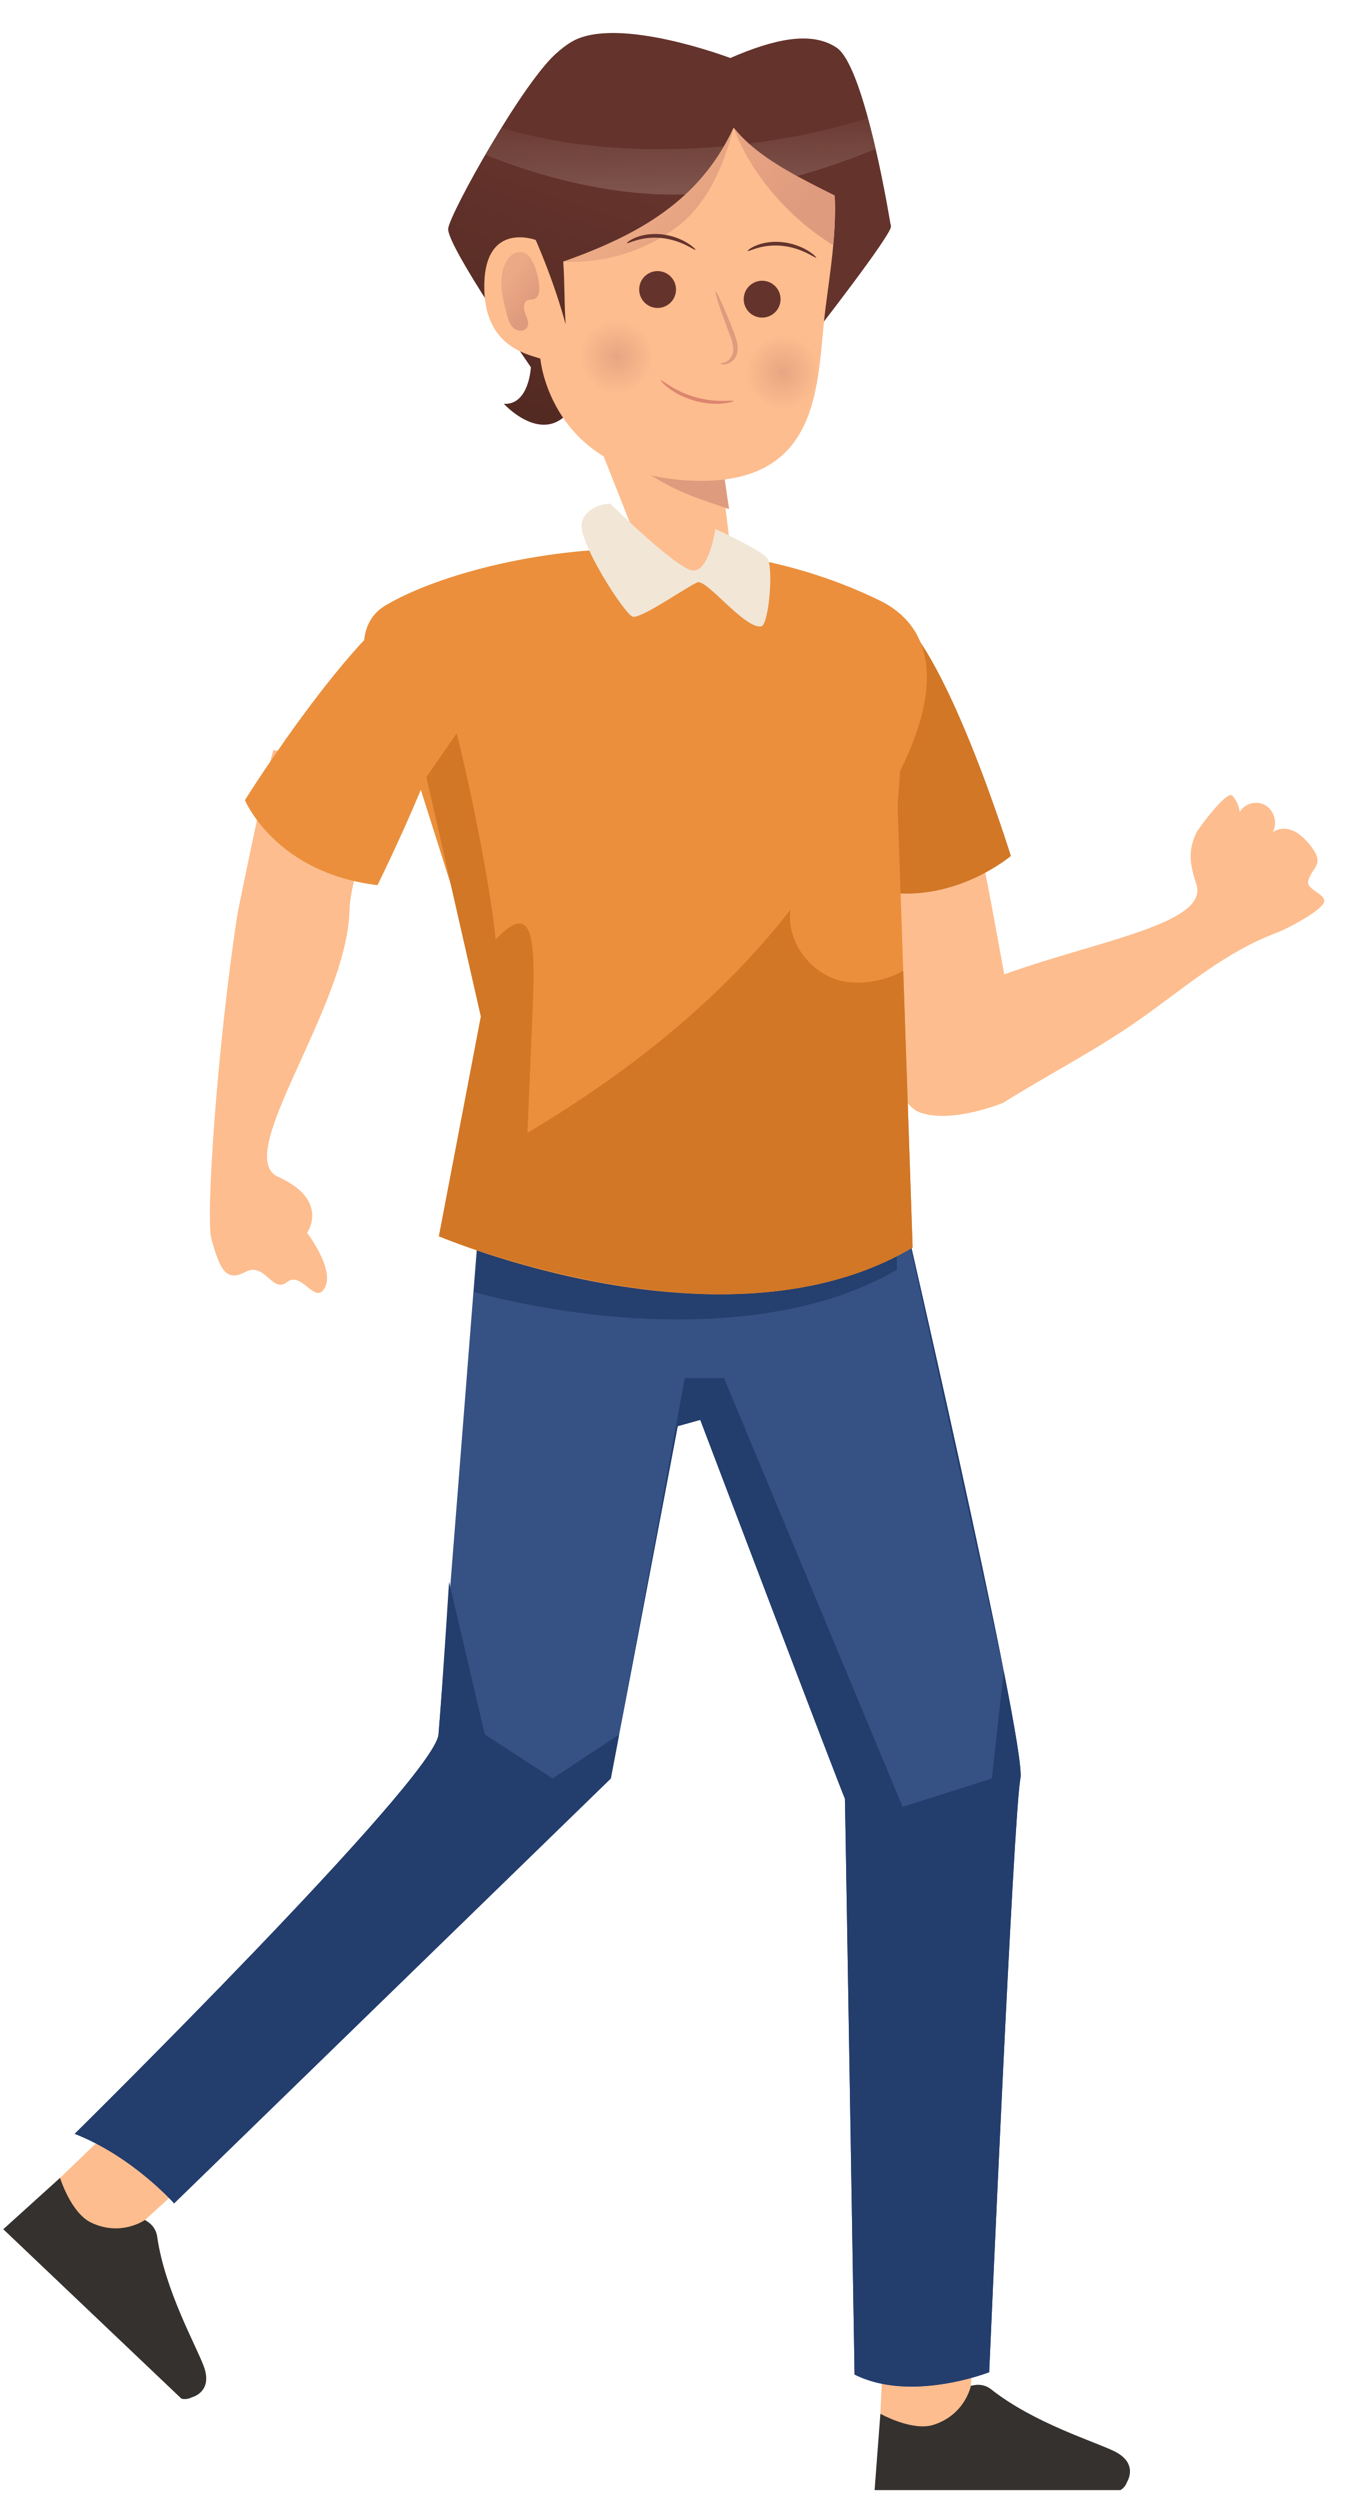 <svg width="122" height="226" viewBox="0 0 122 226" fill="none" xmlns="http://www.w3.org/2000/svg">
<path d="M92.048 95.041C92.048 95.041 89.083 77.898 88.178 74.579C88.178 74.579 76.375 74.378 77.188 77.222C77.231 77.375 81.69 90.052 81.783 93.742L92.048 95.041Z" fill="#FDBD8E"/>
<path d="M83.182 100.556C86.068 101.612 90.72 99.695 90.72 99.695C94.826 97.114 99.183 94.906 103.141 92.106C107.209 89.227 110.773 86.079 115.454 84.319C116.378 83.971 119.109 82.541 119.657 81.719C120.238 80.848 118.064 80.5 118.318 79.612C118.666 78.401 119.767 78.178 118.694 76.68C117.852 75.507 116.54 74.356 115.104 75.21C115.56 74.436 115.249 73.28 114.456 72.803C113.664 72.327 112.539 72.619 112.116 73.413C112.055 72.867 111.816 72.337 111.445 71.925C110.967 71.395 108.382 74.892 108.196 75.279C107.41 76.907 107.614 78.178 108.194 79.912C109.82 84.773 90.594 85.874 83.053 92.063C80.272 94.347 80.82 88.296 80.68 88.358C78.051 89.507 80.297 99.5 83.182 100.556Z" fill="#FDBD8E"/>
<path d="M80.546 55.218C85.363 57.755 91.422 77.377 91.422 77.377C91.422 77.377 86.174 81.851 79.495 80.545C72.815 79.239 80.546 55.218 80.546 55.218Z" fill="#D17726"/>
<path d="M79.84 213.33L79.619 218.197L80.924 221.367L86.555 219.574L87.783 215.963L88.195 210.354L79.84 213.33Z" fill="#FDBD8E"/>
<path d="M100.799 221.598C99.052 220.725 93.503 219.05 89.621 215.976C89.193 215.637 88.642 215.511 88.105 215.609C88.101 215.61 87.808 215.664 87.805 215.664C87.805 215.664 87.3 218.272 84.433 219.194C82.503 219.815 79.619 218.197 79.619 218.197L79.097 225.099H101.32C101.774 224.865 101.914 224.384 101.914 224.384C101.914 224.384 103.026 222.71 100.799 221.598Z" fill="#34312E"/>
<path d="M8.945 193.498L5.431 196.874L4.193 200.07L9.509 202.65L12.887 200.88L17.051 197.099L8.945 193.498Z" fill="#FDBD8E"/>
<path d="M18.438 213.931C17.773 212.095 14.906 207.057 14.21 202.155C14.133 201.614 13.821 201.143 13.364 200.844C13.361 200.842 13.111 200.679 13.109 200.677C13.109 200.677 10.946 202.219 8.233 200.912C6.407 200.033 5.431 196.873 5.431 196.873L0.296 201.515L16.403 216.828C16.893 216.971 17.326 216.718 17.326 216.718C17.326 216.718 19.286 216.271 18.438 213.931Z" fill="#34312E"/>
<path d="M43.423 109.046C43.423 109.046 39.992 152.816 39.656 156.794C39.319 160.771 6.756 192.892 6.756 192.892C12.018 194.949 15.745 199.18 15.745 199.18L55.24 160.771L61.292 128.919L63.331 128.354C63.331 128.354 76.397 162.778 76.411 162.581C76.425 162.384 77.284 214.649 77.284 214.649C82.379 217.222 89.46 214.44 89.46 214.44C89.46 214.44 91.665 163.734 92.285 160.771C92.905 157.809 80.7 105.283 80.7 105.283L43.423 109.046Z" fill="#365184"/>
<path d="M40.613 142.986C40.613 142.986 39.992 152.816 39.656 156.794C39.319 160.771 6.756 192.892 6.756 192.892C12.018 194.949 15.745 199.18 15.745 199.18L55.24 160.771L61.292 128.919L63.331 128.354C63.331 128.354 76.397 162.778 76.411 162.581C76.425 162.384 77.284 214.649 77.284 214.649C82.379 217.222 89.46 214.44 89.46 214.44C89.46 214.44 91.665 163.734 92.285 160.771C92.905 157.809 80.7 105.283 80.7 105.283L90.778 151.06L89.702 160.771L81.628 163.332L65.48 124.578H61.928L55.996 156.794L49.978 160.771L43.842 156.794L40.613 142.986Z" fill="#233D6D"/>
<path opacity="0.4" d="M42.864 116.798C52.176 119.323 69.409 121.545 81.107 114.793C81.127 111.241 81.142 108.07 81.152 105.575L43.488 108.849C43.317 111.033 43.102 113.768 42.864 116.798Z" fill="#0D244F"/>
<path d="M79.28 99.68C78.988 98.609 78.752 97.936 78.752 97.936L45.499 99.301C45.499 99.301 45.381 99.979 45.2 101.14C45.364 101.368 45.499 101.54 45.499 101.54C60.337 107.597 71.085 107.604 79.28 99.68Z" fill="#301601"/>
<path d="M79.581 54.293C83.187 56.053 86.064 60.314 81.4 69.719L79.276 99.812C79.276 99.812 80.93 104.634 79.814 105.52C71.232 112.333 60.159 111.297 44.973 104.068C44.973 104.068 44.186 103.039 44.089 102.647C43.567 100.539 45.541 94.978 45.541 94.978L37.455 69.499C37.455 69.499 29.228 58.06 34.878 54.719C41.971 50.525 62.196 45.806 79.581 54.293Z" fill="#EB8F3C"/>
<path d="M38.562 70.251L43.491 91.89L39.695 111.756C39.695 111.756 65.58 122.853 82.536 112.771L81.013 67.958L38.562 70.251Z" fill="#EB8F3C"/>
<path d="M82.536 112.771L81.686 87.76C80.091 88.68 77.844 89.062 76.145 88.683C73.304 88.048 71.094 85.124 71.487 82.239C65.067 90.492 56.679 97.049 47.702 102.409C47.752 101.214 47.906 97.52 47.995 95.409L48.182 90.922C48.469 84.061 47.97 81.661 44.827 84.916C44.316 79.907 42.54 71.18 41.302 66.299L38.561 70.251L39.95 76.344L39.95 76.344L43.49 91.89L39.695 111.756C39.695 111.756 50.872 116.401 63.356 116.973C69.865 117.193 76.725 116.227 82.536 112.771Z" fill="#D17726"/>
<path d="M24.723 67.796C23.881 70.647 21.467 82.654 21.467 82.654C19.638 94.677 18.579 110.138 19.127 112.043C19.856 114.584 20.37 115.955 22.172 114.989C23.975 114.024 24.621 116.972 25.952 115.9C27.285 114.827 28.516 118.071 29.39 116.379C30.264 114.687 27.775 111.449 27.775 111.449C27.775 111.449 29.867 108.5 25.149 106.382C20.933 104.489 31.38 91.097 31.605 82.329C31.688 79.094 34.391 72.08 34.431 71.949C35.187 69.508 24.723 67.796 24.723 67.796Z" fill="#FDBD8E"/>
<path d="M38.963 53.122C32.903 55.129 22.149 72.331 22.149 72.331C22.149 72.331 24.876 78.905 34.139 80.015C34.139 80.015 49.292 49.703 38.963 53.122Z" fill="#EB8F3C"/>
<path d="M50.375 4.774C47.408 7.245 40.738 19.172 40.534 20.649C40.329 22.127 48.01 33.194 48.01 33.194C48.01 33.194 47.859 36.625 45.567 36.506C45.567 36.506 49.925 41.292 52.415 35.629C54.905 29.966 50.375 4.774 50.375 4.774Z" fill="url(#paint0_linear_404_91164)"/>
<path d="M66.283 51.399C64.726 51.749 63.518 51.834 61.831 51.456C59.324 50.9 58.504 49.465 57.684 49.077L50.779 31.585L65.036 40.654L65.029 41.176L66.283 51.399Z" fill="#FDBD8E"/>
<path d="M62.903 44.966C61.323 44.384 59.935 43.652 58.517 42.743C57.177 41.886 55.891 40.972 54.676 40L51.044 31.584L65.206 40.581L65.207 41.058L65.936 46.024C64.926 45.666 63.911 45.337 62.903 44.966Z" fill="#DF9B7E"/>
<path d="M55.19 45.525C55.19 45.525 61.166 51.418 62.646 51.571C64.127 51.724 64.696 47.817 64.696 47.817C64.696 47.817 68.795 49.71 69.385 50.446C69.975 51.183 69.548 56.506 68.838 56.623C67.345 56.87 63.909 52.331 63.076 52.643C62.243 52.955 57.947 55.987 57.212 55.746C56.477 55.505 52.156 48.835 52.629 47.196C53.1 45.557 55.19 45.525 55.19 45.525Z" fill="#F2E6D7"/>
<path d="M75.102 12.343C76.056 14.101 80.657 19.6 80.574 20.501C80.491 21.401 73.769 30.033 73.769 30.033L75.102 12.343Z" fill="#64332C"/>
<path d="M48.458 21.695C48.458 21.695 43.923 19.979 43.798 25.659C43.673 31.34 47.706 32.012 48.866 32.418C48.866 32.418 49.717 42.683 62.131 43.428C74.545 44.175 73.847 34.386 74.63 28.067C75.412 21.747 77.631 10.895 69.704 8.976C61.706 7.04 49.91 5.951 48.458 21.695Z" fill="#FDBD8E"/>
<path d="M49.937 21.159C52.657 16.168 56.277 11.669 60.566 7.938C62.412 7.815 64.306 7.966 66.123 8.251L71.139 9.47C75.534 11.48 75.821 17.012 75.354 22.167C71.45 19.785 67.888 15.763 66.348 11.536C65.462 14.956 63.992 18.453 61.158 20.564C58.325 22.674 54.762 23.784 51.231 23.655C50.648 23.634 49.981 23.531 49.669 23.038C49.314 22.476 49.618 21.743 49.937 21.159Z" fill="url(#paint1_linear_404_91164)"/>
<path d="M65.152 32.883C65.152 32.852 65.27 32.85 65.448 32.797C65.625 32.748 65.858 32.623 66.043 32.386C66.134 32.269 66.214 32.124 66.262 31.959C66.307 31.799 66.324 31.602 66.306 31.4C66.275 30.988 66.108 30.525 65.914 30.029C65.143 28.033 64.61 26.394 64.724 26.37C64.838 26.347 65.557 27.947 66.328 29.944C66.522 30.443 66.696 30.95 66.71 31.426C66.718 31.665 66.687 31.884 66.612 32.087C66.535 32.285 66.422 32.446 66.294 32.574C66.038 32.832 65.722 32.94 65.498 32.947C65.273 32.958 65.151 32.905 65.152 32.883Z" fill="#DF9B7E"/>
<path d="M62.898 22.589C62.859 22.625 62.552 22.408 62.013 22.148C61.476 21.887 60.692 21.599 59.791 21.511C59.356 21.47 58.927 21.477 58.555 21.521C58.18 21.563 57.852 21.635 57.585 21.713C57.317 21.79 57.105 21.868 56.959 21.921C56.811 21.975 56.722 22.001 56.705 21.981C56.688 21.962 56.742 21.899 56.864 21.808C56.988 21.716 57.183 21.602 57.45 21.491C57.978 21.267 58.815 21.08 59.797 21.177C60.022 21.199 60.275 21.241 60.495 21.291C60.72 21.341 60.934 21.408 61.134 21.477C61.534 21.619 61.875 21.788 62.143 21.952C62.682 22.281 62.93 22.562 62.898 22.589Z" fill="#64332C"/>
<path d="M67.623 22.689C67.59 22.656 67.834 22.423 68.367 22.199C68.633 22.087 68.972 21.985 69.37 21.922C69.57 21.892 69.782 21.867 70.008 21.861C70.228 21.854 70.48 21.862 70.705 21.884C71.687 21.98 72.528 22.332 73.061 22.66C73.33 22.824 73.527 22.976 73.653 23.093C73.777 23.208 73.831 23.28 73.816 23.297C73.799 23.314 73.709 23.27 73.559 23.187C73.413 23.105 73.199 22.986 72.93 22.856C72.661 22.726 72.331 22.589 71.955 22.473C71.582 22.356 71.152 22.264 70.717 22.22C69.816 22.131 69.035 22.265 68.502 22.421C67.966 22.576 67.662 22.733 67.623 22.689Z" fill="#64332C"/>
<path d="M66.045 5.243C66.045 5.243 55.818 1.361 51.71 3.77C47.601 6.179 44.611 13.91 46.781 18.15C48.555 21.619 50.133 25.573 51.161 29.332C51.016 27.425 51.08 25.555 50.936 23.647C57.789 21.218 63.283 18.129 66.348 11.535C69.602 15.614 76.271 17.55 80.574 20.501C80.574 20.501 78.286 6.067 75.661 4.307C73.372 2.773 69.977 3.539 66.045 5.243Z" fill="url(#paint2_linear_404_91164)"/>
<path d="M59.092 32.562C58.923 34.392 57.303 35.737 55.475 35.569C53.645 35.4 52.3 33.78 52.468 31.951C52.637 30.123 54.257 28.776 56.086 28.945C57.915 29.114 59.261 30.733 59.092 32.562Z" fill="url(#paint3_radial_404_91164)"/>
<path d="M74.087 33.946C73.918 35.775 72.299 37.121 70.47 36.953C68.64 36.784 67.295 35.164 67.463 33.335C67.632 31.506 69.252 30.16 71.081 30.329C72.91 30.498 74.256 32.117 74.087 33.946Z" fill="url(#paint4_radial_404_91164)"/>
<path d="M61.13 26.325C61.045 27.241 60.234 27.915 59.318 27.831C58.402 27.746 57.728 26.935 57.812 26.019C57.897 25.102 58.708 24.428 59.624 24.513C60.541 24.598 61.215 25.409 61.13 26.325Z" fill="#64332C"/>
<path d="M70.584 27.198C70.5 28.114 69.689 28.788 68.772 28.704C67.856 28.619 67.182 27.808 67.266 26.892C67.351 25.976 68.162 25.302 69.078 25.386C69.995 25.471 70.669 26.282 70.584 27.198Z" fill="#64332C"/>
<path d="M45.677 23.852C45.045 25.273 45.436 26.916 45.836 28.419C45.955 28.865 46.089 29.338 46.431 29.648C46.773 29.959 47.395 30.005 47.651 29.62C47.898 29.248 47.676 28.759 47.508 28.345C47.34 27.932 47.294 27.339 47.699 27.151C47.888 27.064 48.113 27.104 48.309 27.033C48.734 26.879 48.81 26.313 48.768 25.862C48.71 25.239 48.567 24.623 48.342 24.039C48.121 23.466 47.732 22.856 47.122 22.782C46.484 22.705 45.939 23.266 45.677 23.852Z" fill="url(#paint5_linear_404_91164)"/>
<path d="M65.457 13.224C64.473 14.91 63.305 16.34 61.975 17.575C55.304 17.774 48.87 15.979 43.884 13.995C44.353 13.186 44.847 12.36 45.351 11.546C51.398 13.402 58.567 13.843 65.457 13.224ZM78.495 10.663C75.205 11.714 71.534 12.506 67.728 12.981C68.978 14.096 70.487 15.044 72.083 15.917C74.555 15.229 76.949 14.381 79.195 13.467C78.981 12.535 78.746 11.585 78.495 10.663Z" fill="url(#paint6_linear_404_91164)"/>
<path d="M66.335 36.238C66.353 36.275 65.999 36.413 65.359 36.477C65.279 36.483 65.195 36.49 65.108 36.497C65.019 36.503 64.926 36.501 64.831 36.503C64.639 36.509 64.432 36.493 64.214 36.48C63.778 36.439 63.297 36.358 62.804 36.221C62.312 36.078 61.858 35.893 61.464 35.698C61.27 35.595 61.084 35.499 60.923 35.392C60.842 35.34 60.761 35.293 60.689 35.242C60.617 35.189 60.548 35.139 60.483 35.091C59.959 34.693 59.736 34.396 59.765 34.37C59.806 34.334 60.117 34.59 60.644 34.915C60.711 34.956 60.782 34.998 60.855 35.042C60.927 35.086 61.008 35.126 61.089 35.171C61.248 35.263 61.43 35.344 61.616 35.435C61.997 35.606 62.426 35.77 62.889 35.905C63.354 36.034 63.804 36.119 64.216 36.174C64.421 36.194 64.617 36.22 64.8 36.225C64.891 36.229 64.981 36.238 65.065 36.239C65.15 36.239 65.232 36.24 65.31 36.24C65.931 36.239 66.313 36.186 66.335 36.238Z" fill="#DC856F"/>
<defs>
<linearGradient id="paint0_linear_404_91164" x1="43.666" y1="36.331" x2="51.081" y2="14.669" gradientUnits="userSpaceOnUse">
<stop stop-color="#522A22"/>
<stop offset="0.032" stop-color="#532A22"/>
<stop offset="1" stop-color="#64332C"/>
</linearGradient>
<linearGradient id="paint1_linear_404_91164" x1="69.433" y1="23.028" x2="59.931" y2="15.835" gradientUnits="userSpaceOnUse">
<stop stop-color="#DF9B7E"/>
<stop offset="1" stop-color="#DF9B7E" stop-opacity="0.6"/>
</linearGradient>
<linearGradient id="paint2_linear_404_91164" x1="55.211" y1="40.281" x2="62.625" y2="18.62" gradientUnits="userSpaceOnUse">
<stop stop-color="#522A22"/>
<stop offset="0.032" stop-color="#532A22"/>
<stop offset="1" stop-color="#64332C"/>
</linearGradient>
<radialGradient id="paint3_radial_404_91164" cx="0" cy="0" r="1" gradientUnits="userSpaceOnUse" gradientTransform="translate(55.78 32.257) rotate(-174.73) scale(3.326)">
<stop stop-color="#DF9B7E" stop-opacity="0.7"/>
<stop offset="1" stop-color="#DF9B7E" stop-opacity="0"/>
</radialGradient>
<radialGradient id="paint4_radial_404_91164" cx="0" cy="0" r="1" gradientUnits="userSpaceOnUse" gradientTransform="translate(70.775 33.641) rotate(-174.73) scale(3.326 3.326)">
<stop stop-color="#DF9B7E" stop-opacity="0.7"/>
<stop offset="1" stop-color="#DF9B7E" stop-opacity="0"/>
</radialGradient>
<linearGradient id="paint5_linear_404_91164" x1="48.212" y1="27.216" x2="45.941" y2="25.496" gradientUnits="userSpaceOnUse">
<stop stop-color="#DF9B7E"/>
<stop offset="1" stop-color="#DF9B7E" stop-opacity="0.6"/>
</linearGradient>
<linearGradient id="paint6_linear_404_91164" x1="61.636" y1="17.894" x2="61.426" y2="8.864" gradientUnits="userSpaceOnUse">
<stop stop-color="#F2E6D7" stop-opacity="0.2"/>
<stop offset="1" stop-color="#F2E6D7" stop-opacity="0"/>
</linearGradient>
</defs>
</svg>

